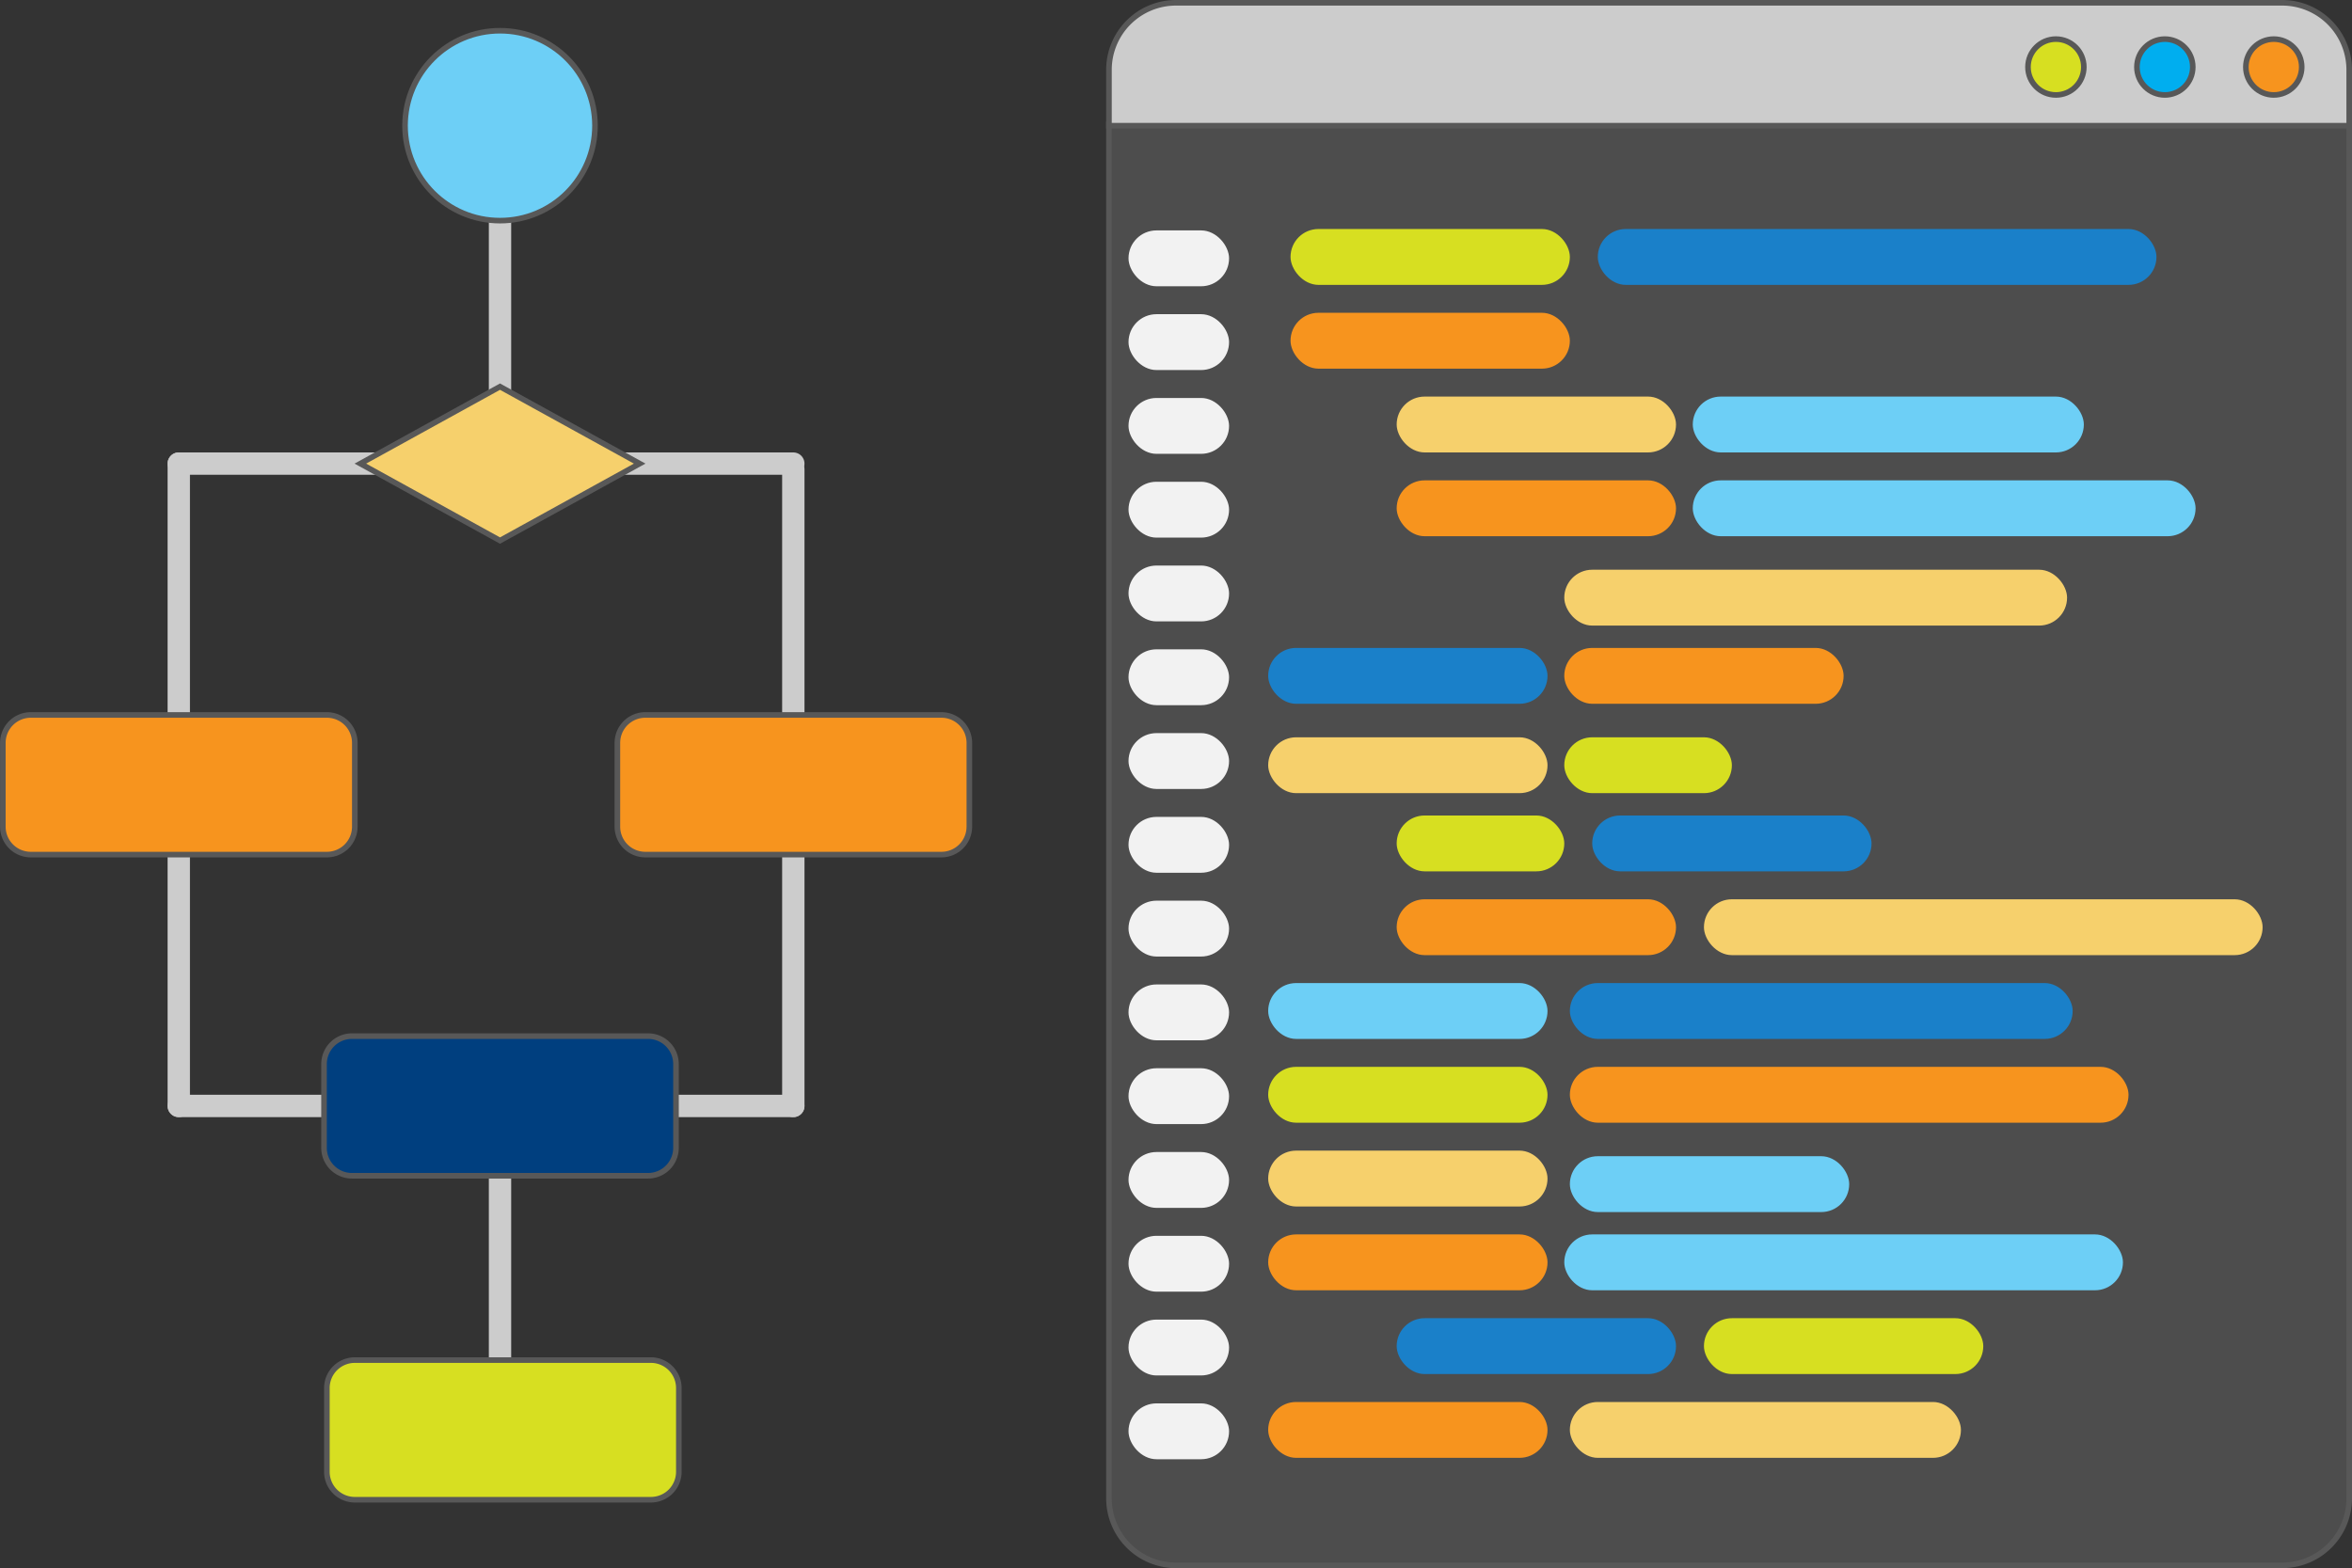 <svg id="Layer_1" data-name="Layer 1" xmlns="http://www.w3.org/2000/svg" viewBox="0 0 421 280.75"><rect x="0" y="0" width="421" height="280.75" fill="#333333" stroke="none"/><path d="M198.5,268.25a12,12,0,0,0,12,12h198a12,12,0,0,0,12-12v-246h-222Z" style="fill:#4d4d4d;stroke:#585858;stroke-miterlimit:10"/><line x1="89.5" y1="198.5" x2="89.5" y2="256.5" style="fill:none;stroke:#ccc;stroke-linecap:round;stroke-linejoin:round;stroke-width:4px"/><line x1="89.5" y1="22.5" x2="89.5" y2="83.5" style="fill:none;stroke:#ccc;stroke-linecap:round;stroke-linejoin:round;stroke-width:4px"/><line x1="142" y1="137" x2="142" y2="84" style="fill:none;stroke:#ccc;stroke-linecap:round;stroke-linejoin:round;stroke-width:4px"/><line x1="89" y1="83" x2="142" y2="83" style="fill:none;stroke:#ccc;stroke-linecap:round;stroke-linejoin:round;stroke-width:4px"/><line x1="89" y1="83" x2="32" y2="83" style="fill:none;stroke:#ccc;stroke-linecap:round;stroke-linejoin:round;stroke-width:4px"/><line x1="32" y1="137" x2="32" y2="83" style="fill:none;stroke:#ccc;stroke-linecap:round;stroke-linejoin:round;stroke-width:4px"/><line x1="32" y1="137" x2="32" y2="198" style="fill:none;stroke:#ccc;stroke-linecap:round;stroke-linejoin:round;stroke-width:4px"/><line x1="89" y1="198" x2="32" y2="198" style="fill:none;stroke:#ccc;stroke-linecap:round;stroke-linejoin:round;stroke-width:4px"/><line x1="142" y1="137" x2="142" y2="198" style="fill:none;stroke:#ccc;stroke-linecap:round;stroke-linejoin:round;stroke-width:4px"/><line x1="142" y1="198" x2="89" y2="198" style="fill:none;stroke:#ccc;stroke-linecap:round;stroke-linejoin:round;stroke-width:4px"/><path d="M5.51,128h53a5,5,0,0,1,5,5v15a5,5,0,0,1-5,5h-53a5,5,0,0,1-5-5V133A5,5,0,0,1,5.51,128Z" style="fill:#f7941e;stroke:#585858;stroke-miterlimit:10"/><path d="M115.51,128h53a5,5,0,0,1,5,5v15a5,5,0,0,1-5,5h-53a5,5,0,0,1-5-5V133A5,5,0,0,1,115.51,128Z" style="fill:#f7941e;stroke:#585858;stroke-miterlimit:10"/><path d="M63,185.5h53a5,5,0,0,1,5,5v15a5,5,0,0,1-5,5H63a5,5,0,0,1-5-5v-15A5,5,0,0,1,63,185.5Z" style="fill:#003f7f;stroke:#585858;stroke-miterlimit:10"/><circle cx="89.5" cy="22.5" r="17" style="fill:#6dcff6;stroke:#585858;stroke-miterlimit:10"/><polygon points="114.5 83 89.5 69.22 64.5 83 89.5 96.78 114.5 83" style="fill:#f6d06c;stroke:#585858;stroke-miterlimit:10"/><path d="M63.51,243.5h53a5,5,0,0,1,5,5v15a5,5,0,0,1-5,5h-53a5,5,0,0,1-5-5v-15A5,5,0,0,1,63.51,243.5Z" style="fill:#d7df21;stroke:#585858;stroke-miterlimit:10"/><path d="M408.5.5h-198a12,12,0,0,0-12,12v10h222v-10A12,12,0,0,0,408.5.5Z" style="fill:#ccc;stroke:#585858;stroke-miterlimit:10"/><circle cx="368" cy="12" r="5" style="fill:#d7df21;stroke:#585858;stroke-miterlimit:10"/><circle cx="407" cy="12" r="5" style="fill:#f7941e;stroke:#585858;stroke-miterlimit:10"/><circle cx="387.5" cy="12" r="5" style="fill:#00aeef;stroke:#585858;stroke-miterlimit:10"/><rect x="202" y="41.25" width="18" height="10" rx="5" style="fill:#f2f2f2"/><rect x="202" y="56.25" width="18" height="10" rx="5" style="fill:#f2f2f2"/><rect x="202" y="71.25" width="18" height="10" rx="5" style="fill:#f2f2f2"/><rect x="202" y="86.25" width="18" height="10" rx="5" style="fill:#f2f2f2"/><rect x="202" y="101.25" width="18" height="10" rx="5" style="fill:#f2f2f2"/><rect x="202" y="116.25" width="18" height="10" rx="5" style="fill:#f2f2f2"/><rect x="202" y="131.25" width="18" height="10" rx="5" style="fill:#f2f2f2"/><rect x="202" y="146.25" width="18" height="10" rx="5" style="fill:#f2f2f2"/><rect x="202" y="161.25" width="18" height="10" rx="5" style="fill:#f2f2f2"/><rect x="202" y="176.25" width="18" height="10" rx="5" style="fill:#f2f2f2"/><rect x="202" y="191.25" width="18" height="10" rx="5" style="fill:#f2f2f2"/><rect x="202" y="206.25" width="18" height="10" rx="5" style="fill:#f2f2f2"/><rect x="202" y="221.25" width="18" height="10" rx="5" style="fill:#f2f2f2"/><rect x="202" y="236.25" width="18" height="10" rx="5" style="fill:#f2f2f2"/><rect x="202" y="251.25" width="18" height="10" rx="5" style="fill:#f2f2f2"/><rect x="231" y="41" width="50" height="10" rx="5" style="fill:#d7df21"/><rect x="231" y="56" width="50" height="10" rx="5" style="fill:#f7941e"/><rect x="250" y="71" width="50" height="10" rx="5" style="fill:#f6d06c"/><rect x="250" y="86" width="50" height="10" rx="5" style="fill:#f7941e"/><rect x="280" y="102" width="90" height="10" rx="5" style="fill:#f6d06c"/><rect x="227" y="116" width="50" height="10" rx="5" style="fill:#1a80c9"/><rect x="227" y="132" width="50" height="10" rx="5" style="fill:#f6d06c"/><rect x="285" y="146" width="50" height="10" rx="5" style="fill:#1a80c9"/><rect x="250" y="161" width="50" height="10" rx="5" style="fill:#f7941e"/><rect x="227" y="176" width="50" height="10" rx="5" style="fill:#6dcff6"/><rect x="227" y="191" width="50" height="10" rx="5" style="fill:#d7df21"/><rect x="227" y="206" width="50" height="10" rx="5" style="fill:#f6d06c"/><rect x="227" y="221" width="50" height="10" rx="5" style="fill:#f7941e"/><rect x="250" y="236" width="50" height="10" rx="5" style="fill:#1a80c9"/><rect x="227" y="251" width="50" height="10" rx="5" style="fill:#f7941e"/><rect x="286" y="41" width="100" height="10" rx="5" style="fill:#1a80c9"/><rect x="305" y="161" width="100" height="10" rx="5" style="fill:#f6d06c"/><rect x="281" y="191" width="100" height="10" rx="5" style="fill:#f7941e"/><rect x="281" y="251" width="70" height="10" rx="5" style="fill:#f6d06c"/><rect x="250" y="146" width="30" height="10" rx="5" style="fill:#d7df21"/><rect x="281" y="207" width="50" height="10" rx="5" style="fill:#6dcff6"/><rect x="280" y="116" width="50" height="10" rx="5" style="fill:#f7941e"/><rect x="303" y="86" width="90" height="10" rx="5" style="fill:#6dcff6"/><rect x="303" y="71" width="70" height="10" rx="5" style="fill:#6dcff6"/><rect x="280" y="132" width="30" height="10" rx="5" style="fill:#d7df21"/><rect x="281" y="176" width="90" height="10" rx="5" style="fill:#1a80c9"/><rect x="280" y="221" width="100" height="10" rx="5" style="fill:#6dcff6"/><rect x="305" y="236" width="50" height="10" rx="5" style="fill:#d7df21"/></svg>